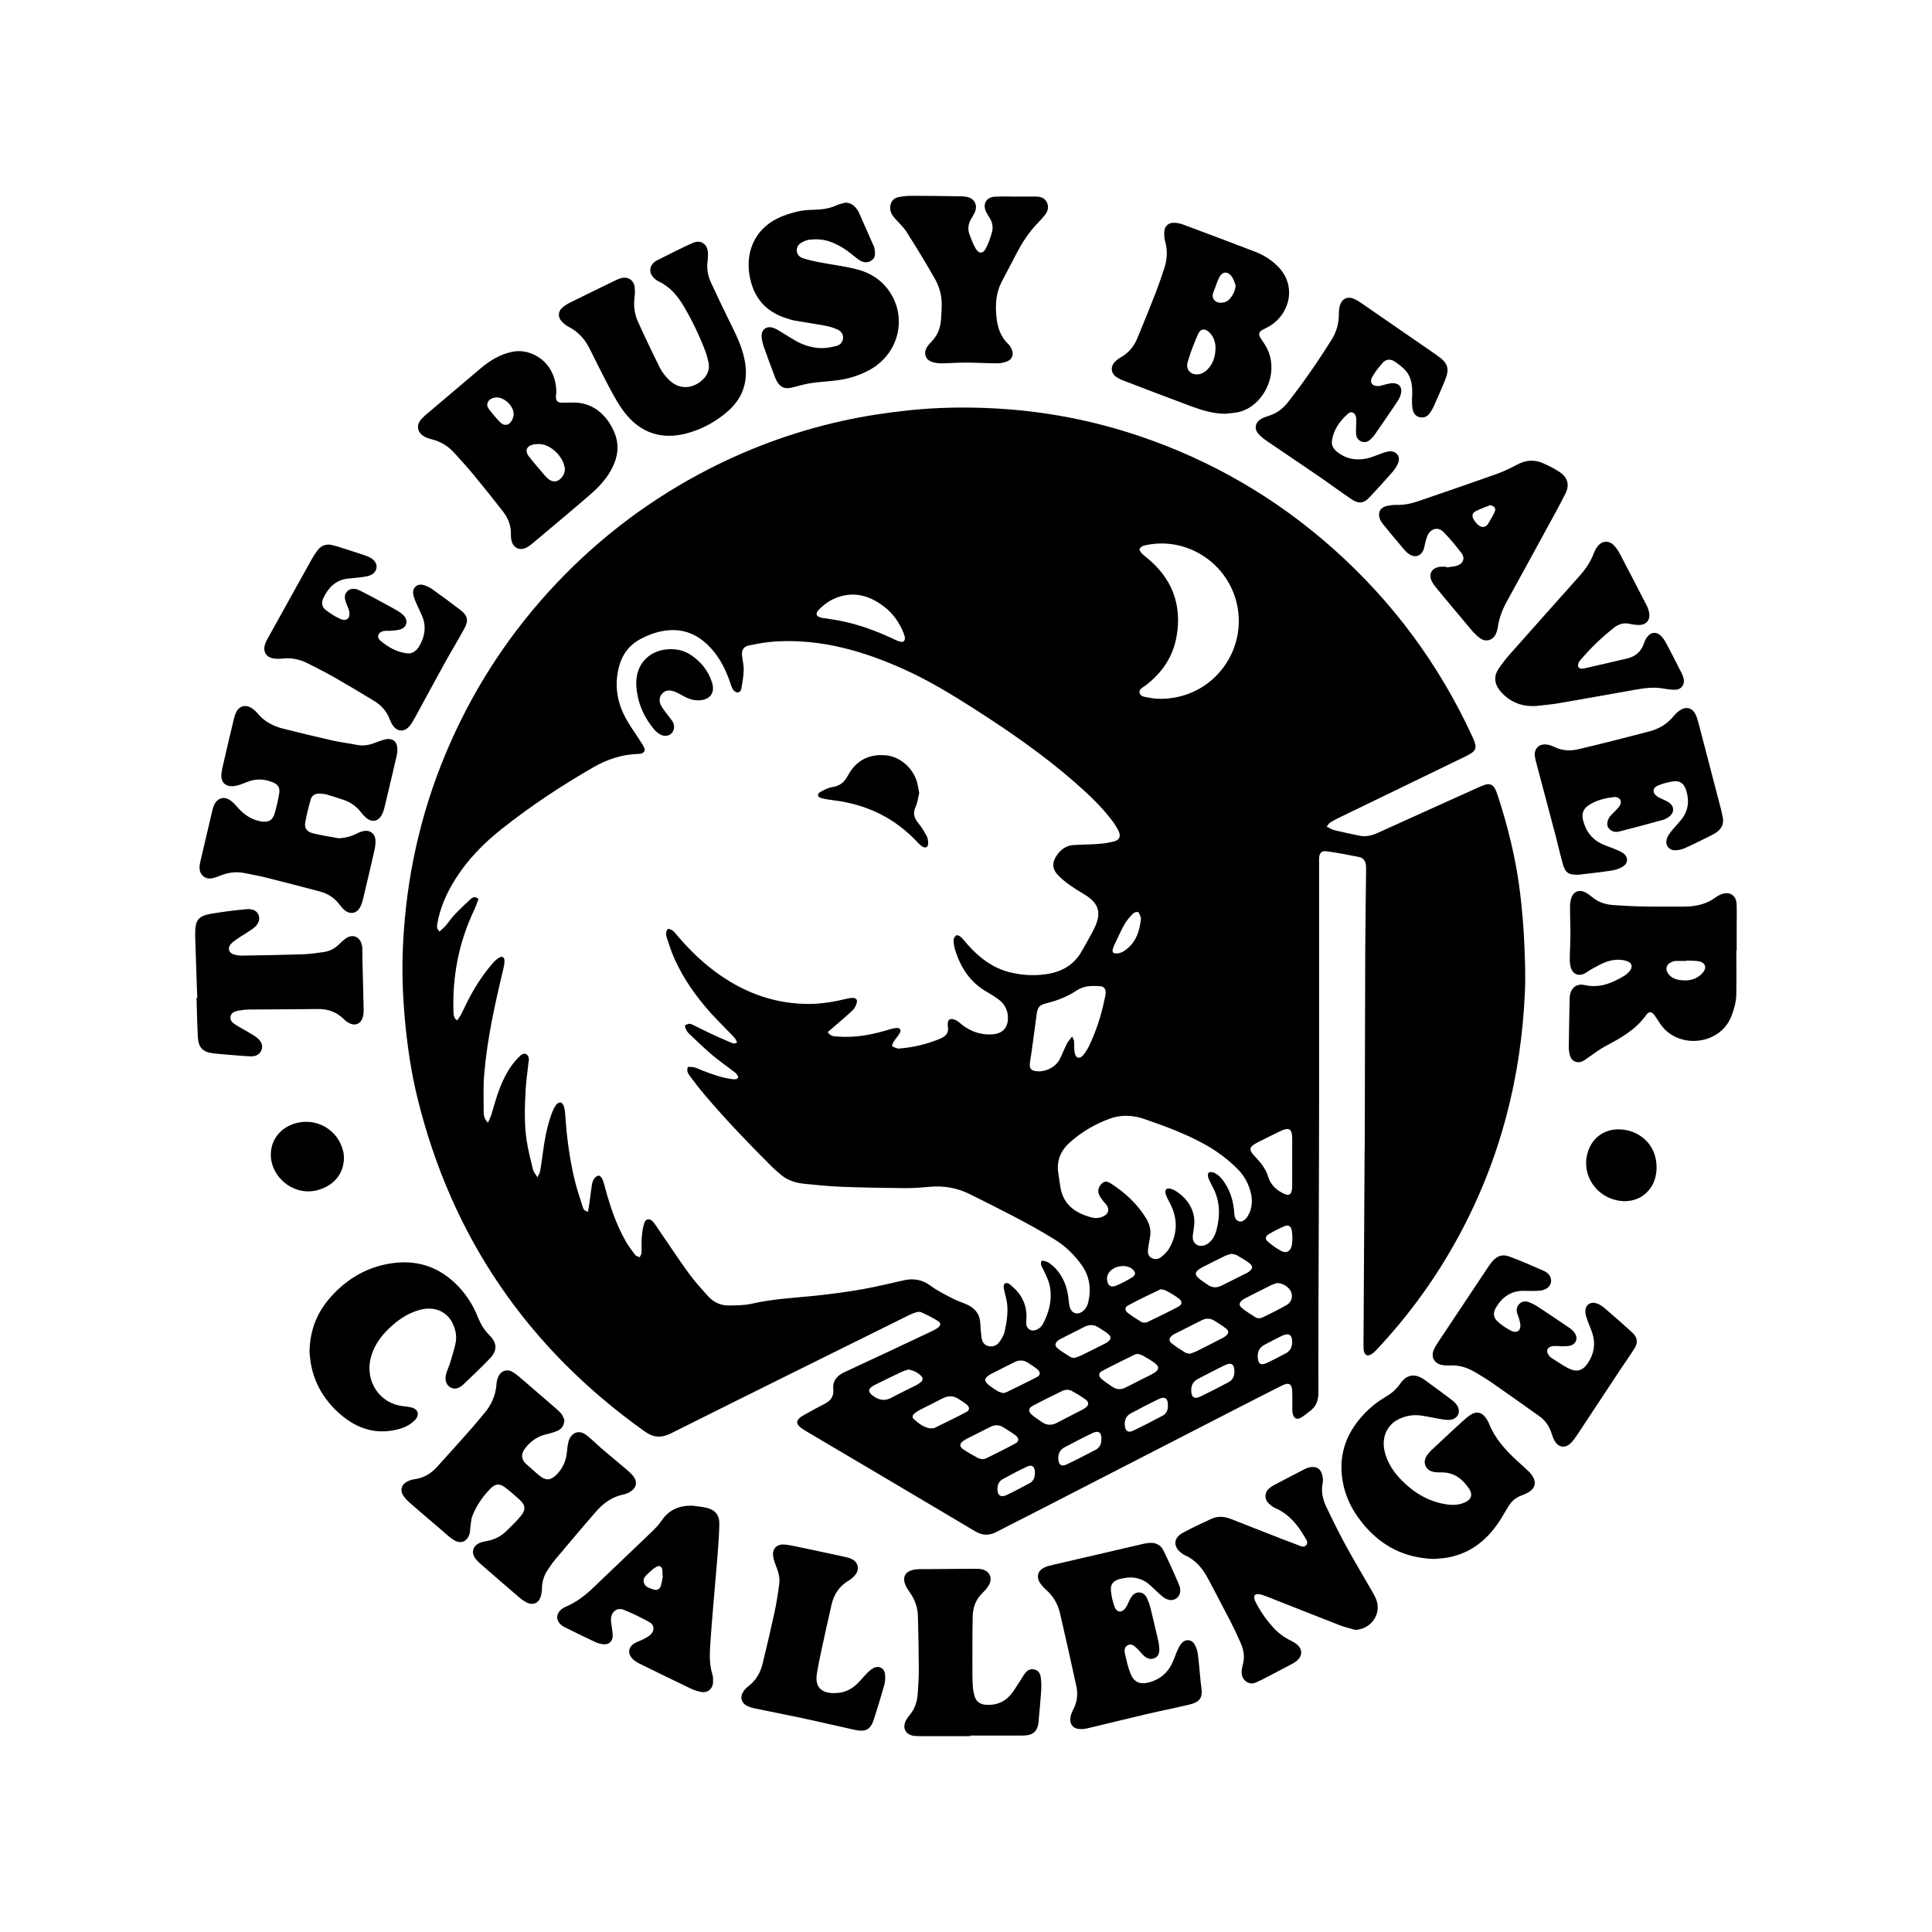 <?xml version="1.0" encoding="UTF-8"?>
<svg id="Calque_1" data-name="Calque 1" xmlns="http://www.w3.org/2000/svg" version="1.1" viewBox="0 0 566.93 566.93">
  <defs>
    <style>
      .cls-1 {
        fill: #000;
        stroke-width: 0px;
      }
    </style>
  </defs>
  <path class="cls-1" d="M389.29,242.57c.93.43,1.56.87,2.25,1.03,2.47.6,4.96,1.15,7.46,1.64,1.88.37,3.63-.08,5.36-.87,9.86-4.48,19.73-8.92,29.6-13.37.58-.26,1.17-.51,1.77-.71,1.31-.42,2.24-.1,2.91,1.06.35.6.59,1.27.81,1.93,3.11,9.46,5.46,19.09,6.64,28.98.53,4.48.94,8.99,1.15,13.49.24,5.03.45,10.08.24,15.1-1.06,25.39-7.27,49.41-19.4,71.83-6.62,12.23-14.72,23.4-24.25,33.52-.47.5-1.02.98-1.63,1.31-.88.48-1.66.13-1.92-.84-.15-.54-.17-1.14-.17-1.71.1-18.75.21-37.5.32-56.25,0-1.28.05-2.55.05-3.83.04-18.5.07-37,.14-55.49.03-7.91.16-15.82.25-23.72,0-.57.02-1.15-.03-1.72-.13-1.26-.76-2.22-2.03-2.47-3.12-.62-6.24-1.22-9.39-1.66-1.71-.24-2.27.43-2.34,2.2-.02.51,0,1.02,0,1.53,0,22.77,0,45.54,0,68.32,0,12.69-.06,25.39-.1,38.08-.05,16.26-.14,32.53-.11,48.79,0,2.33-.7,4.08-2.57,5.4-.83.59-1.57,1.31-2.45,1.81-1.33.76-2.16.35-2.52-1.15-.12-.49-.11-1.01-.11-1.52-.01-1.66.04-3.32-.02-4.97-.08-2.21-.95-2.75-2.95-1.76-4.22,2.1-8.41,4.26-12.61,6.41-20.17,10.36-40.34,20.74-60.52,31.1-3.57,1.83-7.17,3.61-10.72,5.48-2.17,1.14-4.12,1.07-6.29-.22-16.48-9.82-33-19.55-49.51-29.32-.71-.42-1.42-.87-2.02-1.43-.89-.83-.86-1.64.03-2.45.41-.38.92-.69,1.42-.96,2.01-1.11,4.01-2.22,6.05-3.27,1.71-.88,2.62-2.18,2.44-4.14-.23-2.61,1.08-4.09,3.37-5.14,8.5-3.92,16.96-7.93,25.43-11.92.69-.32,1.38-.68,1.98-1.14.78-.6.84-1.37,0-1.88-1.62-.99-3.32-1.86-5.06-2.63-.5-.22-1.26,0-1.84.19-.9.3-1.76.74-2.61,1.16-22.94,11.37-45.91,22.71-68.8,34.17-2.93,1.47-5.16,1.37-7.87-.56-34.26-24.41-56.57-56.93-66.62-97.8-1.82-7.42-2.93-14.98-3.65-22.6-.71-7.57-.95-15.15-.57-22.72.96-19.24,5.01-37.81,12.45-55.62,7.32-17.52,17.33-33.33,30.06-47.39,12.78-14.11,27.56-25.71,44.34-34.73,13.38-7.19,27.47-12.43,42.3-15.69,6.34-1.4,12.75-2.35,19.21-3.04,8.45-.9,16.93-1.02,25.39-.56,14.42.78,28.53,3.46,42.24,8.09,21.23,7.16,40.21,18.19,56.95,33.08,17.48,15.55,31.1,33.97,40.88,55.24,1.5,3.27,1.23,4.1-2.01,5.68-12.55,6.09-25.11,12.16-37.66,18.25-.74.36-1.47.77-2.16,1.22-.29.19-.48.55-.98,1.16ZM242.83,302.82c.81,1.21,1.74,1.27,2.61,1.33,1.33.1,2.68.14,4.01.09,3.84-.14,7.56-.95,11.23-2.07.78-.24,1.6-.47,2.41-.52,1.03-.06,1.43.55.94,1.48-.44.83-1.13,1.53-1.64,2.33-.29.46-.75,1.26-.59,1.45.34.41,1.03.56,1.6.75.23.08.51,0,.76-.01,4.09-.33,8.02-1.3,11.81-2.9,1.6-.68,2.52-1.69,2.16-3.53-.02-.12-.03-.25-.03-.38-.01-.72.03-1.56.8-1.77.52-.14,1.23.1,1.75.38.66.36,1.2.93,1.82,1.39,2.65,1.99,5.62,2.95,8.94,2.66,2.84-.25,4.37-1.96,4.36-4.8,0-2.35-1.03-4.18-2.89-5.54-1.03-.75-2.12-1.42-3.22-2.05-4.95-2.81-7.81-7.18-9.42-12.49-.27-.9-.43-1.88-.42-2.81,0-.47.41-1.12.82-1.34.28-.15.98.18,1.32.49.7.64,1.27,1.42,1.91,2.14,3.44,3.91,7.45,6.99,12.59,8.24,3.23.79,6.5,1.01,9.85.62,4.8-.56,8.65-2.51,11.1-6.8,1.23-2.16,2.46-4.32,3.59-6.53,2.47-4.87,1.32-7.7-2.78-10.16-1.53-.92-3.05-1.86-4.5-2.89-1.13-.81-2.23-1.71-3.2-2.71-1.79-1.86-1.88-3.76-.42-5.88,1.18-1.72,2.77-2.86,4.87-3.01,2.41-.18,4.83-.14,7.24-.33,1.63-.13,3.3-.33,4.86-.79,1.45-.43,1.85-1.5,1.22-2.88-.53-1.14-1.23-2.23-2-3.24-3.18-4.18-6.98-7.77-10.93-11.21-9.15-7.98-19.09-14.87-29.3-21.41-6.71-4.3-13.51-8.44-20.8-11.72-11.92-5.37-24.25-8.93-37.5-8.18-2.65.15-5.3.63-7.91,1.16-1.67.34-2.27,1.37-2.11,2.92.15,1.45.53,2.91.49,4.35-.05,1.82-.37,3.64-.69,5.44-.11.6-.62,1.26-1.36,1.07-.47-.12-.98-.58-1.21-1.02-.45-.9-.72-1.9-1.07-2.85-1.45-3.94-3.46-7.52-6.59-10.39-3.06-2.82-6.66-4.23-10.8-3.98-3.02.18-5.85,1.17-8.53,2.58-3.29,1.74-5.35,4.45-6.31,8.01-1.39,5.16-.72,10.14,1.72,14.82,1.26,2.42,2.91,4.63,4.37,6.94.44.7.93,1.37,1.27,2.12.35.76.05,1.39-.7,1.67-.35.13-.75.16-1.13.17-4.69.17-9.01,1.56-13.04,3.89-9.39,5.42-18.44,11.38-26.94,18.13-5.27,4.18-9.96,8.94-13.57,14.67-2.54,4.02-4.47,8.29-5.3,13.01-.15.84-.27,1.61.64,2.41.62-.58,1.25-1.09,1.77-1.69.91-1.06,1.69-2.25,2.65-3.26,1.48-1.57,3.04-3.07,4.64-4.52.6-.55,1.37-.97,2.36-.05-.42,1.06-.79,2.2-1.3,3.27-4.45,9.39-6.38,19.29-6.05,29.66.03.92,0,1.9,1.06,2.69.4-.58.8-1.05,1.09-1.59.51-.95.96-1.94,1.43-2.91,2.15-4.43,4.73-8.6,7.97-12.32.54-.61,1.17-1.19,1.86-1.61.88-.52,1.53-.14,1.56.86.02.75-.11,1.52-.29,2.26-2.47,10.28-4.78,20.59-5.66,31.15-.31,3.74-.14,7.51-.15,11.27,0,.56.16,1.14.35,1.67.13.36.45.64.89,1.24.41-.92.73-1.52.95-2.16.34-1.03.6-2.08.91-3.12,1.13-3.8,2.45-7.53,4.64-10.85.87-1.31,1.92-2.56,3.08-3.61,1.18-1.06,2.36-.43,2.45,1.17.02.37-.11.75-.15,1.13-.28,2.66-.68,5.31-.82,7.97-.26,4.9-.43,9.82.31,14.69.44,2.88,1.18,5.72,1.87,8.56.16.67.71,1.24,1.29,2.23.39-.84.69-1.25.77-1.7.27-1.5.49-3.01.69-4.52.55-4.17,1.23-8.31,2.65-12.29.34-.95.78-1.89,1.34-2.73.27-.4.98-.81,1.38-.72.4.09.84.75.97,1.23.25.98.36,2.01.42,3.02.37,5.92,1.19,11.78,2.48,17.56.65,2.91,1.62,5.75,2.51,8.6.21.68.47,1.47,1.63,1.63.15-.91.31-1.76.43-2.62.25-1.76.44-3.53.72-5.29.1-.62.31-1.26.66-1.77.29-.42.82-.85,1.29-.9.33-.03.86.5,1.05.9.36.73.57,1.55.78,2.34,1.49,5.55,3.27,10.99,6.14,16.01.82,1.43,1.81,2.77,2.82,4.08.26.34.86.42,1.3.62.18-.44.5-.86.52-1.31.07-1.46-.07-2.94.05-4.4.12-1.44.3-2.92.75-4.29.43-1.33,1.56-1.48,2.52-.46.56.6.99,1.32,1.46,2,2.99,4.36,5.9,8.78,9,13.07,1.71,2.37,3.71,4.54,5.65,6.73,1.64,1.86,3.76,2.87,6.25,2.82,2.22-.05,4.5-.01,6.64-.51,6.55-1.52,13.23-1.74,19.86-2.48,4.29-.48,8.58-1.05,12.84-1.81,4.07-.72,8.08-1.75,12.12-2.62,2.82-.6,5.33-.13,7.74,1.67,1.97,1.47,4.24,2.57,6.44,3.72,1.35.7,2.83,1.15,4.22,1.78,2.4,1.1,3.79,2.9,3.88,5.64.04,1.33.18,2.66.35,3.98.15,1.22.7,2.22,1.98,2.54,1.3.33,2.48-.13,3.23-1.16.7-.96,1.36-2.07,1.6-3.21.62-2.92,1.11-5.89.57-8.89-.21-1.19-.6-2.34-.82-3.53-.09-.46-.13-1.13.13-1.4.51-.53,1.23-.25,1.73.17.77.65,1.53,1.35,2.18,2.12,2.08,2.47,2.84,5.35,2.52,8.56-.1,1.05.09,2.07,1.18,2.61.87.43,2.18.03,3.1-.92.22-.23.43-.48.58-.76,1.76-3.34,2.74-6.82,2.15-10.65-.31-2-1.22-3.74-2.07-5.52-.34-.71-.95-1.39-.4-2.53.63.17,1.34.22,1.88.55.8.49,1.56,1.12,2.2,1.81,1.9,2.07,3.03,4.55,3.55,7.29.23,1.19.29,2.4.5,3.59.4,2.25,2.34,3.03,4.07,1.54.67-.58,1.23-1.52,1.43-2.39.94-3.95.49-7.72-1.95-11.1-2.11-2.93-4.63-5.43-7.7-7.34-8.08-5.01-16.61-9.18-25.1-13.42-3.71-1.85-7.7-2.55-11.88-2.14-2.47.24-4.95.4-7.43.38-6.18-.06-12.36-.16-18.53-.4-3.56-.14-7.1-.52-10.65-.87-2.71-.27-5.23-1.08-7.3-2.97-.8-.73-1.65-1.41-2.41-2.18-6.72-6.71-13.3-13.56-19.46-20.8-1.53-1.8-2.97-3.66-4.37-5.55-.54-.73-1.17-1.55-.67-2.82.65.05,1.34.02,1.97.18.73.19,1.42.57,2.13.84,2.85,1.11,5.71,2.16,8.77,2.57.72.09,1.37.21,1.92-.49-.21-.97-.99-1.45-1.68-1.98-2.02-1.56-4.13-3.01-6.06-4.66-2.32-1.98-4.52-4.1-6.73-6.21-.68-.65-1.15-1.48-1.18-2.46,1.28-.53,1.3-.58,2.37-.08,1.79.84,3.53,1.77,5.32,2.6,1.9.89,3.84,1.71,5.76,2.55.57.25,1.16.47,1.81-.01-.29-1.11-1.08-1.77-1.77-2.49-1.98-2.07-4.05-4.07-5.96-6.2-4.28-4.77-7.95-9.97-10.59-15.83-.89-1.97-1.57-4.03-2.23-6.09-.28-.87-.51-1.86.28-2.73,1.42.08,2.07,1.19,2.83,2.07,3.71,4.32,7.77,8.25,12.47,11.51,7.91,5.49,16.62,8.52,26.3,8.45,3.63-.03,7.22-.64,10.75-1.5.61-.15,1.25-.27,1.88-.26,1,.01,1.45.52,1.17,1.48-.22.77-.62,1.59-1.18,2.13-1.7,1.62-3.52,3.12-5.29,4.67-.65.57-1.31,1.13-2.01,1.73ZM310.41,343.16c.25,1.76.47,3.53.77,5.28.89,5.18,4.49,7.59,9.18,8.81,1.19.31,2.41.22,3.53-.39,1.38-.75,1.7-1.86.87-3.18-.33-.53-.85-.95-1.21-1.47-.43-.62-.95-1.24-1.15-1.94-.35-1.19.13-2.25,1.03-3.07.89-.81,1.81-.4,2.63.13,4.11,2.67,7.65,5.93,10.24,10.14,1.07,1.74,1.54,3.61,1.15,5.66-.21,1.12-.41,2.25-.56,3.39-.13.98-.03,1.97.9,2.55,1.04.64,2.16.46,3.04-.26.87-.72,1.73-1.55,2.28-2.52,2.41-4.23,2.54-8.57.34-12.95-.49-.97-1.06-1.91-1.38-2.93-.42-1.34.29-1.95,1.63-1.53.24.08.49.16.71.28,2.95,1.55,6.4,5.14,6.04,10.07-.07,1.01-.26,2.02-.4,3.03-.18,1.23.05,2.31,1.16,3.02.93.6,2.48.31,3.54-.58,1.17-.99,1.83-2.29,2.21-3.72,1.13-4.26,1.08-8.44-.99-12.45-.5-.96-1.03-1.92-1.4-2.93-.17-.46-.16-1.27.12-1.51.29-.25,1.08-.17,1.53.03,1.52.65,2.5,1.93,3.36,3.29,1.68,2.65,2.42,5.59,2.62,8.68.07,1.01.28,1.92,1.36,2.3.77.27,1.79-.28,2.49-1.38.34-.53.62-1.12.83-1.71.54-1.6.6-3.25.24-4.91-.6-2.74-1.82-5.15-3.79-7.17-2.96-3.04-6.34-5.53-10.05-7.56-5.55-3.04-11.47-5.22-17.43-7.28-3.32-1.15-6.75-1.36-10.13-.14-4.42,1.6-8.4,3.96-11.9,7.1-2.32,2.08-3.53,4.64-3.41,7.83ZM334.33,161.2c.56,1.18.59,1.15,2.25,2.51,7.28,5.94,10.27,13.61,8.71,22.86-1.03,6.1-4.3,10.94-9.25,14.66-.72.54-1.93,1-1.63,2.12.3,1.13,1.59,1.14,2.56,1.34,2.65.56,5.31.45,7.96-.04,13.11-2.44,21.34-15.7,17.74-28.56-3.14-11.22-14.46-18.35-25.78-16.24-.99.18-2.03.31-2.57,1.35ZM314.61,304.15c.35.81.55,1.08.57,1.37.06,1.02-.02,2.04.11,3.05.07.58.29,1.32.71,1.62.66.47,1.4-.04,1.84-.56.64-.77,1.22-1.63,1.66-2.53,2.11-4.37,3.59-8.96,4.59-13.7.14-.68.32-1.37.35-2.06.05-1.16-.49-1.87-1.64-1.95-2.35-.15-4.68-.19-6.8,1.22-2.67,1.77-5.6,2.97-8.72,3.73-2.4.59-2.83,1.21-3.14,3.66-.48,3.78-1.01,7.55-1.53,11.32-.14,1.01-.37,2.01-.43,3.02-.06,1.05.41,1.65,1.26,1.87,2.8.71,6.28-.86,7.57-3.47.74-1.48,1.33-3.03,2.07-4.5.31-.63.83-1.15,1.52-2.07ZM265.52,186.94c-.09-.28-.21-.78-.4-1.25-1.22-3.01-3.03-5.63-5.6-7.61-3.56-2.75-7.52-4.31-12.11-3.28-2.74.61-5.08,2.03-7.04,4.02-1.24,1.26-.94,2.09.79,2.48.31.07.63.08.95.13,1.19.19,2.39.35,3.58.57,5.8,1.05,11.3,3.03,16.61,5.56.63.3,1.28.6,1.95.74.94.19,1.33-.22,1.28-1.35ZM379.19,341.04c0-2.29.02-4.58,0-6.87-.03-2.94-.85-3.49-3.44-2.26-2.29,1.09-4.57,2.22-6.83,3.38-2.47,1.27-2.58,2.1-.62,4.13,1.65,1.71,3.13,3.57,3.82,5.85.64,2.1,1.95,3.49,3.77,4.56,2.35,1.39,3.25.95,3.29-1.74.04-2.35,0-4.71,0-7.06ZM313.23,407.8c-.48.09-.96.08-1.34.27-2.97,1.46-5.95,2.9-8.87,4.47-1.28.69-1.33,1.66-.24,2.61.86.75,1.86,1.35,2.78,2.03,1.48,1.1,3,1.18,4.63.32,2.08-1.11,4.19-2.16,6.28-3.25.68-.35,1.39-.67,2-1.12,1.11-.82,1.17-1.65.07-2.47-1.28-.94-2.67-1.72-4.05-2.52-.37-.21-.84-.24-1.25-.35ZM333.86,397.28c-.35.09-.68.11-.96.25-3.18,1.58-6.39,3.11-9.52,4.79-1.08.58-1.08,1.5-.11,2.34.95.83,2.04,1.51,3.08,2.24,1.26.9,2.59.95,3.96.26,1.7-.86,3.4-1.72,5.1-2.59,1.08-.55,2.18-1.05,3.21-1.67,1.55-.93,1.64-1.89.22-2.94-1.07-.79-2.23-1.46-3.39-2.12-.49-.28-1.07-.38-1.58-.56ZM349.12,397.26c.63-.23,1.31-.41,1.93-.72,2.51-1.24,5-2.52,7.49-3.8.39-.2.79-.42,1.13-.7.95-.79,1.03-1.42.09-2.19-1.03-.84-2.19-1.52-3.31-2.25-1.22-.79-2.49-.85-3.8-.19-2.67,1.35-5.34,2.69-8.01,4.04-.23.11-.45.25-.64.41-1,.79-1.13,1.57-.15,2.36,1.23.99,2.6,1.82,3.94,2.67.36.22.84.24,1.34.37ZM288.3,428.22c.4-.09.74-.11,1.01-.25,2.9-1.45,5.82-2.85,8.65-4.41,1.11-.61,1.12-1.52.11-2.31-1.15-.89-2.42-1.64-3.66-2.42-1.24-.78-2.51-.78-3.81-.11-1.87.96-3.75,1.88-5.62,2.83-.79.4-1.62.77-2.33,1.29-1.12.81-1.14,1.65,0,2.44,1.35.94,2.81,1.73,4.26,2.53.43.24.96.28,1.39.39ZM361.31,367.91c-.63.22-1.37.39-2.04.72-2.11,1.02-4.2,2.1-6.3,3.16-.23.11-.45.24-.67.37-1.81,1.1-1.85,1.97-.14,3.29.7.54,1.47,1,2.19,1.52,1.32.96,2.69,1,4.12.28,2.5-1.25,5-2.5,7.49-3.75.17-.08.33-.19.48-.3,1.21-.86,1.32-1.68.15-2.56-1.16-.87-2.43-1.61-3.7-2.33-.42-.24-.97-.25-1.61-.39ZM374.72,376.5c-.43.16-1.17.36-1.85.69-2.51,1.24-5,2.52-7.49,3.79-.28.14-.57.3-.81.5-1,.81-1.12,1.57-.14,2.36,1.23,1,2.6,1.81,3.93,2.68.78.51,1.64.32,2.38-.05,2.28-1.12,4.57-2.24,6.78-3.5,1.45-.82,1.89-2.31,1.37-3.78-.48-1.38-2.4-2.72-4.17-2.69ZM335.84,388.12c.29-.05.57-.03.79-.14,3.07-1.5,6.18-2.95,9.19-4.57,1.18-.64,1.16-1.59.03-2.42-1.17-.86-2.43-1.61-3.73-2.28-.52-.27-1.34-.47-1.82-.25-3.15,1.47-6.28,3-9.35,4.65-.89.48-.91,1.41-.09,2.07,1.28,1.02,2.7,1.87,4.08,2.75.25.16.61.14.89.19ZM315.23,398.49c.59-.21,1.33-.4,2.01-.73,2.29-1.11,4.56-2.26,6.83-3.4.34-.17.68-.35.98-.58,1.03-.8,1.12-1.52.13-2.34-.87-.73-1.88-1.29-2.84-1.92-1.35-.88-2.73-.89-4.16-.15-2.26,1.17-4.54,2.3-6.81,3.45-.28.14-.56.3-.82.49-.99.75-1.14,1.59-.19,2.36,1.17.96,2.5,1.73,3.78,2.55.25.16.61.16,1.08.27ZM273.09,419.15c.56-.05.85,0,1.06-.1,3.18-1.56,6.39-3.09,9.51-4.76.91-.48.88-1.38.09-2.07-.71-.62-1.56-1.09-2.34-1.63-1.57-1.09-3.17-1.1-4.84-.23-2.25,1.17-4.53,2.28-6.79,3.45-.56.29-1.09.66-1.56,1.07-.49.43-.6,1.05-.11,1.51,1.5,1.39,3.13,2.56,4.97,2.76ZM294.23,408.78c.41-.07.69-.05.91-.16,3.08-1.51,6.18-2.97,9.21-4.58,1.01-.54,1-1.4.1-2.19-.86-.74-1.85-1.33-2.81-1.96-1.28-.84-2.6-.87-3.97-.17-2.26,1.16-4.54,2.29-6.81,3.43-.11.06-.23.11-.34.18-1.76,1.09-1.85,1.92-.27,3.19.79.63,1.65,1.19,2.53,1.7.48.28,1.05.41,1.46.56ZM266.57,401.88c-.6.21-1.35.38-2.03.71-2.59,1.22-5.16,2.49-7.73,3.75-.29.14-.57.29-.83.47-1.22.85-1.25,1.62-.07,2.57,1.71,1.38,3.52,1.92,5.63.79,2.41-1.29,4.89-2.46,7.33-3.7.5-.26.98-.59,1.41-.96.58-.5.6-1.14.09-1.68-.99-1.04-2.23-1.67-3.79-1.95ZM362.23,402.44c0-2.09-.88-2.75-2.73-1.87-2.69,1.29-5.32,2.69-7.97,4.06-1.54.8-2.1,2.11-1.96,3.79.14,1.6.95,2.19,2.44,1.48,2.87-1.35,5.69-2.81,8.49-4.3,1.21-.64,1.78-1.77,1.72-3.17ZM342.72,412.46c.03-2.11-.86-2.8-2.69-1.92-2.75,1.32-5.45,2.74-8.15,4.17-1.46.77-1.97,2.08-1.81,3.69.15,1.49.96,2.11,2.33,1.47,2.99-1.41,5.92-2.94,8.83-4.49,1.09-.59,1.51-1.67,1.48-2.91ZM323.21,422.18c.02-1.86-.86-2.52-2.72-1.62-2.7,1.3-5.34,2.71-8,4.08-1.39.72-2.02,1.87-1.95,3.43.09,1.75.9,2.4,2.46,1.66,2.88-1.36,5.7-2.84,8.52-4.31,1.19-.62,1.69-1.68,1.68-3.24ZM303.69,432.12c.02-1.63-.8-2.45-2.22-1.79-2.47,1.14-4.88,2.42-7.26,3.74-1.07.59-1.52,1.67-1.52,2.9,0,1.79.95,2.53,2.56,1.79,2.36-1.09,4.64-2.33,6.93-3.56,1.11-.6,1.52-1.65,1.51-3.08ZM334.78,269.81c0-.19.06-.4-.01-.56-.23-.56-.37-1.29-.8-1.58-.29-.2-1.17.08-1.5.42-.91.95-1.82,1.96-2.46,3.09-1.07,1.87-1.93,3.86-2.87,5.81-.22.46-.43.92-.57,1.41-.28,1.03.04,1.42,1.13,1.38,1.28-.05,2.29-.72,3.21-1.51,2.59-2.22,3.5-5.21,3.86-8.46ZM379.17,393.78c0-2.1-.97-2.74-2.92-1.82-1.72.8-3.38,1.73-5.08,2.59-1.62.81-2.24,2.12-2.09,3.9.15,1.74.9,2.29,2.51,1.56,1.96-.89,3.86-1.91,5.76-2.91,1.32-.69,1.81-1.88,1.82-3.31ZM379.25,363.32c-.07-.79-.05-1.63-.23-2.43-.25-1.09-.98-1.55-2-1.11-1.64.69-3.24,1.49-4.76,2.41-1,.6-1.07,1.45-.18,2.2,1.21,1.02,2.52,1.96,3.9,2.71,1.41.77,2.66.11,3.04-1.46.18-.73.16-1.51.23-2.32ZM324.83,374.99c.03,2.22,1.09,3,2.83,2.22,1.56-.69,3.09-1.46,4.54-2.36,1.16-.71,1.11-1.56.08-2.44-1.95-1.68-5.96-.89-7.1,1.42-.22.44-.29.96-.34,1.15Z"/>
  <path class="cls-1" d="M165.62,416.65c-.12,1.73-.84,2.69-2.02,3.2-1.04.45-2.15.77-3.26,1.02-2.55.57-4.53,1.98-6.13,3.97-1.24,1.54-1.53,3.28.32,4.87,1.3,1.12,2.54,2.32,3.89,3.39,1.77,1.42,3.12,1.32,4.74-.24,1.92-1.84,2.95-4.11,3.2-6.75.1-1.07.21-2.16.5-3.19.54-1.97,2.59-3.78,5.21-1.8,1.57,1.19,2.94,2.63,4.44,3.91,2.47,2.11,4.98,4.17,7.45,6.28.72.62,1.45,1.27,2,2.03,1.08,1.5.82,3.09-.68,4.17-.65.47-1.45.85-2.23,1.01-3.35.67-5.97,2.54-8.14,5.03-4.06,4.66-8.03,9.39-12.01,14.11-.82.97-1.53,2.04-2.23,3.1-1.07,1.63-1.61,3.43-1.65,5.41-.01.87-.15,1.79-.45,2.61-.57,1.6-2.16,2.3-3.72,1.6-.91-.41-1.76-1.02-2.53-1.67-3.68-3.14-7.33-6.32-10.98-9.5-.67-.58-1.34-1.2-1.86-1.91-1.28-1.76-.72-3.68,1.27-4.54.64-.27,1.33-.43,2.02-.54,2.27-.38,4.23-1.39,5.87-2.98,1.46-1.42,2.92-2.86,4.22-4.42,1.47-1.78,1.33-3.16-.32-4.68-1.36-1.25-2.76-2.46-4.22-3.59-1.68-1.3-2.91-1.25-4.39.26-2.25,2.29-4.08,4.91-5.27,7.9-.44,1.09-.46,2.36-.65,3.55-.09.56-.04,1.15-.19,1.7-.62,2.39-2.6,3.26-4.7,1.92-1.38-.88-2.58-2.06-3.84-3.14-2.96-2.52-5.92-5.03-8.84-7.59-.8-.71-1.6-1.49-2.16-2.39-.97-1.55-.44-3.18,1.2-4,.67-.34,1.42-.61,2.17-.7,2.67-.34,4.81-1.65,6.57-3.58,3.52-3.86,6.99-7.76,10.45-11.67,1.14-1.29,2.2-2.65,3.32-3.95,2.19-2.54,3.5-5.43,3.71-8.81.05-.74.25-1.53.58-2.19.86-1.7,2.55-2.23,4.19-1.24,1.18.72,2.23,1.68,3.29,2.59,3.1,2.65,6.18,5.32,9.25,7.99.62.54,1.27,1.09,1.76,1.74.44.59.66,1.33.84,1.7Z"/>
  <path class="cls-1" d="M99.27,245.99c1.95-.08,3.71-.52,5.4-1.38.56-.29,1.16-.54,1.78-.69,2.08-.53,3.71.69,3.74,2.85.01.94-.12,1.91-.33,2.83-1.06,4.65-2.15,9.3-3.26,13.93-.22.92-.48,1.87-.93,2.7-.98,1.83-2.9,2.18-4.51.88-.54-.43-1.02-.97-1.43-1.53-1.48-2.06-3.48-3.35-5.89-3.99-5.29-1.4-10.58-2.77-15.89-4.1-2.03-.51-4.1-.87-6.16-1.29-2.37-.48-4.68-.23-6.93.66-.83.33-1.66.66-2.53.85-2.03.44-3.71-.91-3.77-2.97-.02-.56.05-1.14.18-1.7,1.19-5.14,2.4-10.28,3.62-15.42.13-.55.31-1.11.57-1.62.89-1.74,2.67-2.35,4.34-1.35.85.51,1.59,1.27,2.24,2.03,1.83,2.14,3.97,3.75,6.8,4.3,2.5.48,3.75-.21,4.41-2.67.48-1.78.89-3.58,1.2-5.4.29-1.71-.26-2.68-1.83-3.33-2.38-.98-4.81-1.15-7.26-.23-.95.36-1.89.77-2.87,1.05-.72.2-1.5.35-2.25.3-1.65-.1-2.71-1.2-2.75-2.84-.02-.82.1-1.65.28-2.45,1.08-4.71,2.19-9.42,3.31-14.12.19-.8.42-1.61.78-2.35.84-1.69,2.52-2.25,4.17-1.34.76.42,1.49,1.02,2.04,1.69,1.99,2.43,4.61,3.8,7.57,4.54,4.87,1.23,9.76,2.41,14.66,3.51,2.29.52,4.64.75,6.94,1.24,2.18.46,4.14-.1,6.12-.89.93-.37,1.92-.74,2.9-.82,1.63-.13,2.67.8,2.84,2.43.08.81.02,1.67-.16,2.46-1.18,5.14-2.41,10.28-3.65,15.41-.18.73-.44,1.48-.82,2.12-1.01,1.73-2.79,2.06-4.36.81-.64-.51-1.18-1.16-1.69-1.8-1.31-1.63-2.91-2.85-4.89-3.52-1.75-.59-3.5-1.16-5.27-1.67-.6-.17-1.26-.17-1.89-.22-1.32-.11-2.31.5-2.66,1.72-.65,2.25-1.23,4.54-1.63,6.85-.27,1.53.53,2.63,2.25,3.06,2.45.61,4.97.97,7.46,1.44Z"/>
  <path class="cls-1" d="M509.52,278.85c0,4.33.06,8.67-.02,13-.04,2.17-.64,4.25-1.42,6.3-3.25,8.54-15.57,9.89-20.79,2.44-.59-.83-1.1-1.72-1.69-2.55-.89-1.24-1.71-1.38-2.57-.16-3.03,4.27-7.39,6.71-11.87,9.07-1.73.91-3.29,2.16-4.93,3.25-.63.42-1.22.94-1.91,1.24-1.57.69-3.16-.05-3.62-1.67-.22-.79-.36-1.63-.35-2.44.04-4.39.15-8.79.23-13.18.01-.64,0-1.28.08-1.91.33-2.36,2.01-3.72,4.31-3.19,4.41,1,8.14-.56,11.74-2.76.53-.33,1.02-.78,1.43-1.25,1.13-1.31.78-2.55-.87-3.06-2.02-.62-4.07-.38-6,.3-1.48.52-2.85,1.37-4.25,2.12-.78.42-1.47,1.03-2.28,1.38-1.62.69-3.09.08-3.7-1.58-.3-.81-.4-1.74-.4-2.61.02-2.48.18-4.97.19-7.45.01-2.68-.13-5.35-.12-8.03,0-.88.12-1.79.39-2.62.59-1.83,2.21-2.53,3.95-1.71.74.35,1.42.85,2.05,1.38,1.83,1.55,3.98,2.27,6.31,2.43,3.05.2,6.1.37,9.15.42,3.82.07,7.65,0,11.47.02,3.46.01,6.7-.64,9.53-2.78.5-.38,1.09-.67,1.68-.89,2.25-.84,4.19.35,4.34,2.74.12,1.91.03,3.82.04,5.74,0,2.68,0,5.35,0,8.03-.04,0-.08,0-.11,0ZM494.86,281.88v.11c-1.08,0-2.16-.01-3.24,0-.25,0-.5.09-.74.17-2.04.66-2.47,2.42-1.01,3.98.83.88,1.9,1.28,3.04,1.44,2.59.38,4.98-.09,6.76-2.16,1.3-1.5.74-3-1.2-3.34-1.18-.21-2.4-.15-3.61-.21Z"/>
  <path class="cls-1" d="M359.49,121.42c-3.52-.03-6.81-1.03-10.03-2.23-6.62-2.46-13.22-4.99-19.81-7.52-.77-.29-1.54-.65-2.19-1.13-1.5-1.11-1.64-2.95-.34-4.32.48-.5,1.04-.96,1.64-1.29,2.34-1.28,3.96-3.19,4.96-5.62,1.8-4.35,3.57-8.71,5.29-13.1.95-2.43,1.78-4.91,2.61-7.38.89-2.66,1.04-5.34.27-8.08-.25-.9-.31-1.89-.24-2.83.11-1.55,1.23-2.58,2.78-2.55.87.01,1.79.16,2.6.47,7.09,2.64,14.18,5.31,21.25,8.02,2.46.94,4.66,2.31,6.56,4.18,6,5.87,3.51,14.41-2.58,17.82-.67.37-1.38.67-2.02,1.07-.76.48-.96,1.18-.49,1.98.42.71.89,1.4,1.34,2.09,5.17,8.01-.45,18.6-7.99,19.99-1.18.22-2.39.29-3.59.43ZM356.68,102.42c.06-1.87-.45-3.54-1.8-4.87-1.24-1.23-2.59-1.16-3.26.37-1.2,2.73-2.32,5.52-3.12,8.38-.67,2.4,1.26,4.08,3.7,3.43.7-.19,1.41-.62,1.94-1.13,1.75-1.67,2.45-3.81,2.54-6.18ZM362.59,83.71c-.36-.85-.58-1.81-1.12-2.53-1.3-1.75-2.88-1.55-3.81.44-.62,1.32-1,2.75-1.59,4.09-.73,1.68.39,3.32,2.51,3.11,1.02-.1,1.84-.53,2.45-1.31.85-1.07,1.44-2.26,1.56-3.79Z"/>
  <path class="cls-1" d="M163.24,115.28c-.04.28-.1.6-.11.91-.04,1.47.42,1.97,1.89,1.99,1.33.01,2.66-.1,3.99-.04,6.76.29,10.66,6.11,11.82,10.38.79,2.92.27,5.67-.97,8.34-1.62,3.5-4.26,6.19-7.11,8.65-5.35,4.62-10.78,9.14-16.19,13.69-.58.49-1.18.99-1.84,1.36-2.2,1.25-4.26.25-4.69-2.25-.09-.5-.12-1.02-.11-1.52.06-2.54-.81-4.77-2.34-6.72-2.82-3.62-5.68-7.2-8.6-10.73-1.82-2.21-3.75-4.33-5.68-6.45-1.84-2.03-4.1-3.39-6.79-4.03-.79-.19-1.6-.49-2.28-.93-1.85-1.19-2.08-3.26-.61-4.91.51-.57,1.08-1.09,1.66-1.58,5.24-4.45,10.49-8.89,15.74-13.33,2.75-2.33,5.73-4.15,9.36-4.89,4.5-.91,9.05,1.67,11.07,5.11,1.26,2.15,1.82,4.46,1.79,6.97ZM165.77,137.53c-.16-.61-.24-1.25-.49-1.82-.91-2.03-2.34-3.6-4.32-4.67-1.35-.73-2.78-.87-4.25-.64-2.14.34-2.82,1.82-1.52,3.52,1.5,1.97,3.16,3.81,4.77,5.7.29.34.61.65.95.93,1.27,1.03,2.61.95,3.73-.23.73-.77,1.11-1.69,1.14-2.79ZM145.6,116.61c-.87.1-1.86.33-2.41,1.34-.51.94-.04,1.73.53,2.43,1,1.22,1.98,2.48,3.1,3.58,1.11,1.08,2.41.92,3.23-.33.36-.56.64-1.27.67-1.93.13-2.42-2.56-5.12-5.12-5.09Z"/>
  <path class="cls-1" d="M397.62,478.26c-1.45-.43-2.95-.76-4.36-1.3-6.82-2.65-13.62-5.36-20.44-8.04-1.01-.4-2.01-.82-3.06-1.08-.49-.12-1.29-.08-1.55.23-.26.31-.18,1.11.03,1.57,1.35,2.91,3.21,5.49,5.33,7.88,1.46,1.64,3.19,2.91,5.16,3.88.68.33,1.37.72,1.93,1.22,1.56,1.37,1.55,3.26,0,4.63-.57.5-1.25.88-1.92,1.23-2.76,1.46-5.52,2.9-8.29,4.34-.62.32-1.28.57-1.9.88-2.03,1-4.49-.72-4.18-3.49.06-.57.15-1.14.31-1.69.66-2.2.28-4.31-.59-6.34-.96-2.22-2-4.41-3.11-6.56-2.15-4.19-4.36-8.35-6.57-12.52-1.56-2.94-3.65-5.37-6.76-6.76-.29-.13-.55-.31-.81-.5-2.65-1.87-2.59-4.52.25-6.06,2.74-1.48,5.58-2.8,8.41-4.11,1.9-.87,3.84-.67,5.75.08,3.55,1.41,7.11,2.8,10.66,4.18,2.97,1.16,5.92,2.33,8.91,3.43.78.29,1.76.91,2.48.04.71-.86-.05-1.7-.48-2.43-2.08-3.59-4.63-6.7-8.58-8.42-.79-.34-1.52-.94-2.12-1.58-1.13-1.2-1.02-2.95.18-4.1.41-.39.89-.73,1.39-.99,3.04-1.61,6.08-3.21,9.14-4.77.56-.28,1.18-.51,1.8-.59,1.73-.23,2.83.45,3.32,2.15.22.77.36,1.67.19,2.44-.54,2.51,0,4.85,1.05,7.05,1.8,3.8,3.66,7.57,5.67,11.26,2.31,4.25,4.81,8.4,7.22,12.6.6,1.05,1.24,2.09,1.7,3.2,1.79,4.29-1.46,8.96-6.18,9.06Z"/>
  <path class="cls-1" d="M420.93,457.46c-8.93-.23-15.83-3.93-21.2-10.59-3.43-4.26-5.61-9.07-6.03-14.59-.48-6.33,1.65-11.75,5.77-16.47,2.03-2.32,4.36-4.29,7.02-5.84,1.73-1.01,3.23-2.26,4.37-3.92,2.04-2.98,4.62-3,7.23-1.11,2.68,1.94,5.34,3.91,7.99,5.91.55.42,1.07.93,1.45,1.5,1.26,1.86.32,3.98-1.91,4.27-.8.1-1.65,0-2.46-.13-2.07-.34-4.12-.81-6.19-1.11-2.46-.35-4.83.12-7,1.32-2.87,1.58-4.78,5.11-3.56,9.6.84,3.1,2.55,5.68,4.76,7.95,3.75,3.84,8.15,6.48,13.55,7.23,1.8.25,3.57.11,5.23-.65,1.79-.82,2.27-2.28,1.18-3.92-1.93-2.88-4.44-4.9-8.15-4.84-.76.01-1.54-.01-2.29-.15-2.31-.43-3.31-2.65-2.09-4.65.43-.69,1-1.32,1.6-1.88,2.92-2.75,5.86-5.47,8.82-8.19.8-.73,1.62-1.45,2.52-2.04,1.68-1.1,3.13-.82,4.35.77.42.55.8,1.17,1.05,1.81,1.74,4.39,4.81,7.76,8.21,10.89,1.12,1.04,2.28,2.03,3.38,3.1.5.48.95,1.04,1.3,1.64.94,1.58.65,3.14-.84,4.21-.76.55-1.66.94-2.55,1.27-1.63.6-2.86,1.65-3.76,3.09-.94,1.51-1.79,3.09-2.77,4.57-3.63,5.48-8.46,9.3-15.05,10.53-1.37.25-2.78.3-3.9.41Z"/>
  <path class="cls-1" d="M248.03,59.46c1.37.03,2.38.61,3.18,1.61.28.35.56.71.74,1.11,1.53,3.43,3.04,6.87,4.56,10.31.05.12.08.24.1.37.19,1.34.45,2.76-.94,3.63-1.28.8-2.57.51-3.75-.33-.73-.52-1.41-1.1-2.1-1.66-1.9-1.53-3.96-2.75-6.27-3.59-1.97-.72-4-.79-6.03-.58-.73.08-1.47.42-2.14.76-.97.49-1.62,1.31-1.57,2.43.04,1.13.77,1.92,1.8,2.25,1.45.46,2.93.83,4.43,1.12,3.62.69,7.29,1.16,10.87,2,3.46.81,6.6,2.44,8.96,5.18,6.72,7.8,4.45,19.48-4.72,24.49-3,1.64-6.22,2.62-9.59,3.05-2.58.33-5.2.45-7.77.84-1.81.27-3.59.82-5.37,1.27-2.09.52-3.45-.02-4.48-1.89-.34-.61-.58-1.28-.82-1.93-.98-2.62-1.98-5.24-2.9-7.88-.37-1.07-.69-2.21-.73-3.33-.07-1.99,1.4-3.09,3.29-2.52.9.27,1.71.82,2.53,1.31,1.59.93,3.12,1.98,4.75,2.84,2.23,1.16,4.65,1.82,7.15,1.83,1.43,0,2.9-.29,4.3-.66,1.1-.3,1.85-1.18,1.88-2.4.03-1.14-.67-1.96-1.63-2.39-1.09-.48-2.26-.87-3.44-1.09-3-.56-6.02-.99-9.02-1.52-.93-.17-1.85-.47-2.75-.76-5.61-1.84-9.09-5.62-10.39-11.41-1.71-7.62,1.17-14.38,7.81-17.75,1.85-.94,3.9-1.57,5.92-2.07,1.59-.4,3.27-.5,4.92-.54,2.39-.05,4.68-.36,6.86-1.39.73-.34,1.57-.46,2.35-.69Z"/>
  <path class="cls-1" d="M207.62,76.8c-.28,2.01.1,4.13,1.02,6.13,1.66,3.58,3.34,7.15,5.09,10.69,1.94,3.94,4,7.83,4.81,12.22,1.07,5.77-.35,10.72-4.8,14.69-3.58,3.19-7.72,5.45-12.33,6.66-7.26,1.91-13.38-.12-18.03-6.02-1.68-2.13-3.02-4.56-4.31-6.96-2.11-3.93-4.06-7.94-6.06-11.92-1.38-2.76-3.32-4.94-6.1-6.36-.83-.42-1.6-1.06-2.21-1.77-1-1.15-.92-2.73.2-3.78.68-.64,1.52-1.16,2.36-1.58,4.27-2.13,8.57-4.21,12.86-6.29.74-.36,1.5-.73,2.3-.92,1.96-.45,3.6.69,3.82,2.7.12,1.07.07,2.17-.06,3.24-.3,2.41.06,4.73,1.04,6.9,2.05,4.52,4.18,9.01,6.4,13.45.64,1.29,1.58,2.49,2.61,3.51,3.74,3.73,8.05,2.12,10.32-.33,1.24-1.34,1.75-2.95,1.35-4.76-.25-1.11-.54-2.23-.94-3.3-1.73-4.53-3.82-8.89-6.28-13.07-1.81-3.07-4.02-5.73-7.33-7.31-.56-.27-1.09-.68-1.53-1.12-1.49-1.5-1.29-3.5.43-4.76.1-.08.2-.16.32-.22,3.54-1.75,7.03-3.6,10.63-5.2,2.56-1.14,4.54.36,4.56,3.2,0,.7-.07,1.4-.11,2.3Z"/>
  <path class="cls-1" d="M96.65,159.8c.68.15,1.38.25,2.04.46,2.79.88,5.58,1.77,8.35,2.7.72.24,1.44.55,2.06.97,2.02,1.37,1.84,3.86-.39,4.85-.85.38-1.83.48-2.77.61-1.32.18-2.66.24-3.98.41-3.53.45-5.65,2.7-7.09,5.73-.61,1.28-.42,2.6.71,3.46,1.36,1.03,2.82,2,4.37,2.66,1.79.76,2.88-.25,2.54-2.17-.14-.8-.55-1.55-.84-2.32-.47-1.23-.81-2.54.19-3.59,1.07-1.13,2.52-.89,3.74-.29,2.91,1.44,5.74,3.02,8.6,4.56.95.51,1.9,1.04,2.82,1.61.53.34,1.05.73,1.48,1.19,1.39,1.49.92,3.45-1.03,4.06-.89.28-1.87.3-2.82.39-.7.07-1.42-.05-2.1.09-1.58.32-2.12,1.79-.93,2.8,2.25,1.92,4.82,3.36,7.81,3.74,1.71.21,2.9-.84,3.7-2.25,1.47-2.6,2.02-5.37.93-8.25-.56-1.48-1.33-2.88-1.94-4.35-.36-.87-.78-1.78-.87-2.69-.18-1.84,1.31-3.03,3.08-2.5.9.27,1.8.68,2.56,1.23,2.8,2,5.57,4.04,8.3,6.14,2.05,1.58,2.38,3.04,1.12,5.34-1.89,3.47-3.95,6.84-5.86,10.3-2.93,5.29-5.78,10.63-8.69,15.94-.49.89-1.01,1.79-1.67,2.55-1.48,1.71-3.57,1.54-4.82-.34-.35-.53-.64-1.11-.86-1.7-.86-2.31-2.37-4.08-4.43-5.35-3.86-2.36-7.74-4.67-11.66-6.92-2.6-1.48-5.27-2.84-7.94-4.19-2.32-1.17-4.77-1.74-7.39-1.43-.82.1-1.66.09-2.48,0-2.3-.23-3.46-2.04-2.7-4.24.27-.78.68-1.51,1.08-2.23,4.2-7.58,8.4-15.15,12.62-22.72.53-.94,1.13-1.85,1.79-2.7.83-1.08,1.97-1.59,3.36-1.55Z"/>
  <path class="cls-1" d="M462.44,256.67c-2.09.02-3.1-.64-3.74-2.81-.77-2.62-1.35-5.3-2.04-7.95-1.88-7.14-3.78-14.27-5.67-21.4-.21-.8-.45-1.6-.58-2.41-.36-2.31,1.09-3.88,3.4-3.63.74.08,1.5.33,2.17.66,2.28,1.13,4.71,1.31,7.09.75,6.99-1.65,13.95-3.43,20.9-5.25,2.82-.74,5.28-2.16,7.15-4.51.58-.73,1.34-1.39,2.14-1.87,1.64-.97,3.33-.47,4.2,1.22.43.84.71,1.77.95,2.69,2.2,8.37,4.38,16.74,6.55,25.12.21.8.36,1.61.54,2.42.45,1.98-.27,3.52-1.9,4.6-1,.66-2.12,1.16-3.2,1.7-2,.99-3.99,2-6.03,2.89-.85.37-1.83.6-2.75.62-1.98.03-3.14-1.65-2.45-3.52.28-.76.78-1.46,1.29-2.1.91-1.14,1.95-2.19,2.87-3.33,2.09-2.59,2.46-5.5,1.47-8.63-.66-2.09-1.92-2.98-4.01-2.62-1.43.25-2.87.62-4.21,1.17-1.7.7-1.8,2.14-.3,3.22.56.4,1.25.63,1.87.95.62.32,1.29.59,1.83,1.01,1.29,1.02,1.33,2.72.06,3.79-.57.48-1.27.91-1.98,1.11-4.29,1.2-8.59,2.35-12.91,3.44-1.25.32-2.44-.01-3.22-1.14-.56-.81-.29-2.34.58-3.37.57-.68,1.25-1.27,1.85-1.93.38-.42.8-.85,1.04-1.35.55-1.12.06-2.03-1.14-2.3-.12-.03-.26-.06-.38-.04-2.87.32-5.67.93-8.04,2.68-1.37,1.01-1.72,2.48-1.31,4.11.77,3.06,2.43,5.47,5.3,6.88,1.31.64,2.72,1.06,4.07,1.63.87.37,1.8.71,2.54,1.28,1.34,1.04,1.35,2.79-.06,3.73-.97.65-2.18,1.08-3.34,1.26-3.26.51-6.55.85-9.84,1.24-.25.03-.51,0-.76,0Z"/>
  <path class="cls-1" d="M414.39,116.2c.09-2.72-.07-5.42-2.01-7.55-.93-1.02-2.08-1.87-3.24-2.63-1.13-.74-2.44-.62-3.33.37-1.18,1.31-2.31,2.73-3.16,4.27-.87,1.59.05,2.75,1.89,2.62.62-.05,1.23-.3,1.85-.43.74-.16,1.49-.39,2.24-.41,1.93-.03,2.96,1.27,2.45,3.13-.21.79-.58,1.57-1.03,2.25-2.2,3.28-4.44,6.53-6.69,9.78-.32.47-.75.87-1.15,1.28-.73.75-1.61,1.05-2.61.71-1.08-.37-1.62-1.24-1.68-2.33-.06-1.08.04-2.16.05-3.24,0-.57.05-1.16-.08-1.71-.27-1.21-1.39-1.76-2.3-.95-2.46,2.2-4.38,4.81-4.76,8.22-.14,1.28.61,2.3,1.62,3.09,2.65,2.06,5.65,2.56,8.85,1.81,1.35-.32,2.64-.92,3.96-1.37.78-.26,1.57-.59,2.37-.66,2.13-.19,3.42,1.47,2.63,3.44-.4.98-1.04,1.91-1.74,2.72-2.14,2.45-4.34,4.84-6.55,7.22-1.76,1.89-3.23,2.12-5.4.66-3.12-2.1-6.13-4.36-9.22-6.48-5.09-3.5-10.23-6.93-15.33-10.42-.94-.64-1.89-1.33-2.65-2.17-1.43-1.58-1.12-3.4.71-4.5.64-.39,1.39-.63,2.11-.86,2.27-.69,4.1-1.97,5.58-3.83,4.68-5.89,8.91-12.1,12.93-18.46,1.5-2.37,2.21-4.97,2.18-7.79,0-.93.11-1.93.46-2.78.7-1.69,2.24-2.25,3.93-1.53.75.32,1.47.76,2.15,1.23,7.4,5.09,14.79,10.19,22.17,15.31,3.43,2.38,3.89,3.96,2.28,7.77-.99,2.35-1.99,4.69-3.04,7.01-.36.81-.81,1.59-1.33,2.31-.69.96-1.67,1.35-2.85,1.13-1.22-.24-1.86-1.12-2.1-2.22-.21-.92-.18-1.89-.22-2.84-.02-.38.04-.76.07-1.14Z"/>
  <path class="cls-1" d="M457.94,395.01c-.83,0-1.67-.12-2.47.03-1.51.28-1.9,1.47-.96,2.72.15.2.32.42.53.55,1.83,1.15,3.59,2.45,5.53,3.36,2.31,1.08,3.99.42,5.4-1.72,1.75-2.64,2.28-5.5,1.34-8.55-.43-1.39-1.06-2.73-1.54-4.11-.25-.71-.52-1.46-.56-2.2-.14-2.08,1.36-3.26,3.33-2.61.77.25,1.52.7,2.14,1.23,2.8,2.4,5.59,4.83,8.31,7.33,1.51,1.39,1.72,2.88.64,4.63-1.41,2.27-2.99,4.44-4.46,6.67-4.04,6.11-8.06,12.24-12.11,18.35-.63.95-1.28,1.92-2.08,2.73-1.67,1.7-3.76,1.35-4.87-.76-.33-.61-.56-1.28-.78-1.95-.64-2-1.69-3.74-3.4-4.97-4.71-3.38-9.44-6.72-14.2-10.03-1.57-1.09-3.22-2.06-4.86-3.04-2.29-1.37-4.74-2.15-7.45-1.99-.76.04-1.54,0-2.28-.14-2.37-.48-3.35-2.43-2.34-4.62.4-.86.94-1.66,1.46-2.46,4.69-7.06,9.39-14.11,14.09-21.16.42-.64.85-1.27,1.32-1.87,1.45-1.84,3.08-2.51,5.22-1.72,3.4,1.27,6.73,2.71,10.05,4.18,1.33.59,2.36,1.61,2.2,3.25-.13,1.37-1.49,2.45-3.37,2.6-1.52.12-3.06.06-4.59.04-3.69-.05-6.29,1.75-8.13,4.8-1.05,1.74-.89,3.12.65,4.43,1.11.94,2.34,1.78,3.63,2.44,1.81.93,3.07,0,2.77-2.01-.15-1-.5-1.97-.84-2.93-.41-1.15-.19-2.16.67-2.97.9-.85,1.98-.76,3.04-.3.7.3,1.41.62,2.04,1.04,3.19,2.1,6.38,4.22,9.53,6.38.62.42,1.21.97,1.61,1.59,1,1.57.26,3.29-1.56,3.66-.86.18-1.76.11-2.65.15,0-.01,0-.02,0-.04Z"/>
  <path class="cls-1" d="M340.18,483.69c.07,1.23-.15,2.35-1.4,2.89-1.19.52-2.27.06-3.16-.76-.7-.64-1.26-1.44-1.97-2.08-.74-.67-1.51-1.55-2.66-.99-1.14.55-1.08,1.69-.85,2.69.45,1.92.87,3.86,1.6,5.68,1,2.5,2.78,3.26,5.39,2.58,3.07-.8,5.35-2.63,6.75-5.47.62-1.25,1.02-2.61,1.6-3.88.37-.8.77-1.63,1.36-2.27,1.04-1.15,2.78-1.02,3.6.29.52.83.89,1.85,1.03,2.83.35,2.52.53,5.06.78,7.59.07.7.13,1.4.24,2.09.5,3.21-.3,4.56-3.41,5.3-4.27,1.02-8.57,1.87-12.85,2.87-5.7,1.33-11.38,2.75-17.07,4.1-.73.17-1.51.26-2.26.23-2.01-.07-3.14-1.49-2.78-3.47.14-.74.41-1.48.76-2.15,1.16-2.18,1.49-4.51.98-6.87-1.53-7.15-3.15-14.28-4.79-21.41-.64-2.8-2.04-5.19-4.24-7.1-.71-.62-1.37-1.37-1.82-2.18-.93-1.66-.39-3.32,1.33-4.17.84-.42,1.79-.65,2.72-.86,8.79-2.06,17.59-4.1,26.39-6.13.62-.14,1.25-.23,1.88-.28,1.85-.15,3.3.64,4.09,2.25,1.62,3.32,3.15,6.68,4.58,10.08.71,1.68.23,3.27-.86,3.99-1.12.75-2.62.57-4.05-.62-1.22-1.02-2.35-2.15-3.52-3.23-2.66-2.45-5.77-2.78-9.1-1.85-1.89.53-2.67,1.58-2.46,3.54.16,1.56.51,3.15,1.07,4.61.65,1.71,2.13,1.79,3.21.31.33-.46.56-1,.81-1.51.23-.45.4-.94.67-1.37.59-.95,1.32-1.75,2.58-1.67,1.16.07,1.85.81,2.27,1.79.38.87.73,1.77.96,2.69.82,3.34,1.6,6.68,2.37,10.03.14.62.15,1.26.23,1.9Z"/>
  <path class="cls-1" d="M203.23,441.83c1.38.2,2.79.31,4.14.63,2.46.59,3.74,2.1,3.71,4.64-.03,2.86-.26,5.72-.47,8.58-.2,2.79-.47,5.58-.7,8.37-.46,5.51-.97,11.02-1.35,16.54-.25,3.61-.63,7.24.5,10.81.22.71.21,1.52.18,2.27-.08,1.91-1.61,3.18-3.49,2.82-1.05-.2-2.11-.53-3.07-1-5-2.39-9.97-4.82-14.94-7.27-.68-.33-1.35-.74-1.91-1.25-1.79-1.62-1.56-3.68.53-4.86.72-.4,1.53-.63,2.26-1.01.78-.41,1.62-.81,2.25-1.4,1.27-1.2,1.2-2.86-.32-3.7-2.44-1.36-4.97-2.59-7.56-3.63-1.88-.75-3.59.57-3.7,2.64-.05.87.17,1.76.26,2.64.09.82.27,1.64.24,2.46-.06,1.52-1.08,2.49-2.61,2.39-.86-.05-1.76-.31-2.55-.67-2.94-1.37-5.84-2.83-8.76-4.26-.34-.17-.68-.36-.98-.59-1.82-1.36-1.84-3.41-.05-4.81.35-.27.74-.51,1.15-.68,3.04-1.28,5.61-3.23,7.98-5.49,5.8-5.55,11.63-11.07,17.42-16.64,1.01-.97,1.98-2.01,2.76-3.16,2.19-3.23,5.26-4.47,9.06-4.37ZM194.52,462.32s-.1-.02-.14-.02c0-.51.06-1.02-.01-1.52-.16-1.16-.87-1.54-1.87-.94-.75.45-1.44,1.04-2.07,1.65-.81.78-1.84,1.55-1.51,2.87.34,1.36,1.67,1.65,2.78,2.04,1.08.39,1.87,0,2.24-1.12.31-.95.4-1.97.59-2.96Z"/>
  <path class="cls-1" d="M424.46,166.5c1.06-.17,2.17-.2,3.17-.53,1.73-.57,2.34-2.19,1.24-3.65-1.64-2.18-3.41-4.3-5.32-6.24-1.51-1.53-3.6-1.03-4.59.92-.39.78-.55,1.68-.79,2.54-.17.61-.23,1.26-.47,1.84-.75,1.79-2.41,2.34-4.04,1.33-.58-.36-1.12-.85-1.57-1.38-2.1-2.48-4.19-4.97-6.23-7.49-.47-.58-.91-1.27-1.08-1.97-.43-1.75.42-3.02,2.17-3.4.87-.19,1.77-.34,2.65-.31,2.27.08,4.44-.36,6.56-1.09,7.59-2.61,15.18-5.19,22.74-7.88,2.15-.77,4.25-1.75,6.26-2.83,2.48-1.34,4.96-1.59,7.51-.48,1.74.76,3.48,1.6,5.04,2.67,2.37,1.62,2.92,3.78,1.62,6.36-1.83,3.64-3.82,7.2-5.77,10.78-3.78,6.94-7.57,13.87-11.38,20.78-1.31,2.37-2.24,4.84-2.65,7.52-.1.68-.29,1.38-.58,2.01-.91,1.92-2.89,2.51-4.62,1.29-.93-.65-1.75-1.49-2.49-2.36-3.46-4.08-6.87-8.2-10.29-12.32-.52-.63-1.04-1.31-1.4-2.04-1-2.09-.07-3.85,2.21-4.22.68-.11,1.38-.02,2.08-.02,0,.05.01.11.02.16ZM437.25,148.25c-1.45.59-2.96,1.07-4.33,1.82-1.12.61-1.07,1.65-.12,2.92,1.24,1.67,2.36,2.06,3.44,1.22.1-.08.21-.15.27-.26.72-1.25,1.55-2.46,2.11-3.79.44-1.04-.17-1.7-1.38-1.92Z"/>
  <path class="cls-1" d="M90.82,396.94c.06-6.85,2.38-12.11,6.46-16.61,4.89-5.38,10.92-8.77,18.15-9.7,6.82-.88,12.87,1,17.94,5.74,3.08,2.87,5.35,6.31,6.9,10.22.78,1.99,1.86,3.73,3.38,5.26,2.29,2.31,2.32,4.49.04,6.85-2.48,2.57-5.06,5.04-7.65,7.49-1.46,1.38-2.79,1.6-3.96.87-1.21-.75-1.65-2.24-1.1-4.11.3-1.04.8-2.02,1.11-3.05.57-1.88,1.15-3.77,1.58-5.68.43-1.92.07-3.81-.71-5.59-1.64-3.76-5.44-5.42-9.73-4.27-2.95.79-5.51,2.33-7.8,4.3-3.1,2.66-5.62,5.75-6.64,9.82-1.74,6.93,2.69,13.41,9.41,14.13.82.09,1.65.2,2.45.38,2.04.46,2.59,2.17,1.13,3.69-1.8,1.88-4.16,2.67-6.64,3.09-6.3,1.07-11.53-1.28-16.03-5.43-4.02-3.71-6.73-8.29-7.81-13.73-.28-1.43-.37-2.9-.46-3.67Z"/>
  <path class="cls-1" d="M450.71,207.17c-3.49.2-6.58-.71-9.2-3.06-.56-.51-1.1-1.07-1.55-1.68-1.45-1.94-1.63-4.03-.3-6.05,1.08-1.64,2.33-3.19,3.63-4.66,6.75-7.63,13.54-15.23,20.32-22.84,1.71-1.92,3.12-4.02,4.04-6.43.27-.71.62-1.41,1.07-2.02,1.31-1.8,3.38-1.97,4.91-.36.69.73,1.26,1.61,1.73,2.5,2.61,4.96,5.19,9.93,7.75,14.91.35.67.64,1.4.79,2.14.49,2.34-.85,3.88-3.23,3.77-.76-.04-1.54-.1-2.27-.29-1.75-.46-3.34-.03-4.69,1.02-3.72,2.91-7.11,6.19-10.15,9.8-.35.42-.63,1.24-.46,1.68.29.7,1.13.69,1.86.52,4.21-.97,8.43-1.91,12.63-2.93,2.4-.58,4.04-2.05,4.83-4.44.22-.66.54-1.31.95-1.86,1.06-1.43,2.66-1.6,3.95-.36.63.61,1.16,1.36,1.57,2.14,1.56,2.92,3.06,5.87,4.55,8.82.26.51.46,1.06.6,1.61.42,1.62-.59,3.19-2.25,3.28-1.25.06-2.53-.13-3.78-.35-2.81-.5-5.57-.1-8.33.39-7.45,1.32-14.89,2.66-22.35,3.94-2.19.37-4.41.55-6.62.81Z"/>
  <path class="cls-1" d="M298.19,57.68c1.91,0,3.82,0,5.73,0,1.35,0,2.55.32,3.23,1.61.71,1.34.37,2.64-.49,3.75-.85,1.1-1.86,2.09-2.8,3.12-2.17,2.37-3.89,5.03-5.38,7.86-1.51,2.87-3.01,5.75-4.52,8.63-1.73,3.29-1.93,6.76-1.56,10.4.32,3.11,1.23,5.82,3.55,7.99.4.38.68.92.92,1.44.66,1.44.21,2.9-1.24,3.52-.91.39-1.96.61-2.94.61-3.12,0-6.23-.2-9.35-.21-2.35,0-4.71.19-7.06.22-.81.01-1.65-.1-2.44-.31-2.28-.59-3.02-2.6-1.73-4.6.31-.48.69-.92,1.1-1.32,1.91-1.89,2.8-4.23,2.94-6.86.11-2.1.33-4.23.05-6.29-.24-1.79-.85-3.63-1.74-5.2-2.66-4.71-5.49-9.33-8.38-13.9-.87-1.38-2.11-2.54-3.22-3.76-.83-.91-1.57-1.84-1.63-3.14-.09-1.73.73-3.05,2.41-3.4,1.36-.28,2.77-.38,4.16-.38,4.33,0,8.65.07,12.98.13.95.01,1.92,0,2.85.17,2.32.4,3.36,2.43,2.4,4.58-.29.64-.66,1.23-1.02,1.83-.91,1.52-1.12,3.11-.47,4.77.53,1.36,1.02,2.76,1.76,4,.95,1.6,2.17,1.58,3-.07.77-1.52,1.37-3.15,1.8-4.8.38-1.44.1-2.91-.75-4.22-.35-.53-.69-1.08-.97-1.65-1.12-2.26-.02-4.32,2.51-4.48,2.09-.13,4.2-.03,6.31-.03,0,0,0-.01,0-.02Z"/>
  <path class="cls-1" d="M57.88,292.83c-.2-5.92-.4-11.84-.6-17.76-.01-.38,0-.76,0-1.15,0-3.94.94-5.17,4.79-5.81,3.38-.56,6.79-1,10.2-1.31,2.02-.19,3.2.55,3.64,1.8.46,1.31-.1,2.73-1.72,3.91-1.5,1.08-3.11,1.99-4.64,3.03-.68.46-1.38.95-1.89,1.58-.92,1.12-.53,2.43.83,2.9.77.26,1.62.41,2.43.4,6.05-.09,12.1-.2,18.15-.4,1.96-.06,3.92-.37,5.87-.64,1.75-.24,3.26-1.01,4.53-2.26.59-.58,1.2-1.15,1.86-1.65,2.03-1.52,4.22-.72,4.84,1.74.14.55.16,1.14.17,1.71.03.89,0,1.79.01,2.68.12,4.9.27,9.8.36,14.71.02.81-.06,1.68-.33,2.43-.62,1.75-2.18,2.35-3.84,1.52-.62-.31-1.19-.75-1.68-1.23-2.12-2.09-4.64-2.99-7.61-2.94-6.75.09-13.5.09-20.25.15-1.01.01-2.03.15-3.03.33-1.02.19-2.05.5-2.32,1.69-.25,1.13.56,1.81,1.34,2.34,1.16.78,2.41,1.42,3.62,2.13.88.52,1.78,1.01,2.59,1.61,1.48,1.09,2.06,2.5,1.54,3.78-.59,1.44-1.85,1.92-3.26,1.86-2.54-.12-5.07-.37-7.6-.58-1.08-.09-2.16-.16-3.23-.29-3.1-.37-4.42-1.67-4.59-4.81-.2-3.81-.27-7.64-.39-11.46.07,0,.14,0,.22,0Z"/>
  <path class="cls-1" d="M284.69,509.46c-4.71,0-9.43,0-14.14,0-.76,0-1.53,0-2.29-.08-2.52-.29-3.59-2.33-2.39-4.58.3-.56.67-1.09,1.08-1.57,1.48-1.78,2.19-3.86,2.34-6.14.16-2.35.34-4.7.33-7.06-.02-5.22-.13-10.45-.26-15.67-.06-2.54-.83-4.87-2.31-6.97-.61-.87-1.22-1.81-1.55-2.81-.61-1.87.21-3.27,2.07-3.82.66-.19,1.37-.29,2.06-.3,5.48-.06,10.95-.1,16.43-.12.7,0,1.42.01,2.09.16,2.24.5,3.18,2.54,2.07,4.55-.46.82-1.08,1.59-1.77,2.24-2.04,1.91-2.96,4.3-3.02,7-.11,4.59-.08,9.18-.09,13.76,0,2.17-.01,4.34.1,6.5.06,1.13.26,2.28.6,3.35.47,1.48,1.65,2.22,3.18,2.34,2.84.23,5.33-.63,7.21-2.77,1.08-1.23,1.89-2.7,2.8-4.07.53-.79.98-1.64,1.56-2.39.7-.92,1.64-1.43,2.84-1.09,1.13.32,1.65,1.25,1.78,2.27.17,1.32.2,2.67.11,4-.18,2.79-.47,5.58-.71,8.36-.02.19,0,.38-.02.57-.31,2.95-1.61,4.15-4.63,4.16-5.16.02-10.32,0-15.48,0,0,.06,0,.12,0,.18Z"/>
  <path class="cls-1" d="M244.74,496.81c2.92.08,5.02-1.03,6.83-2.75,1.01-.96,1.87-2.09,2.85-3.08.58-.58,1.22-1.15,1.93-1.52,1.56-.8,3.2.08,3.36,1.82.09,1,.07,2.07-.19,3.03-.96,3.43-1.99,6.84-3.09,10.23-.98,3-2.4,3.77-5.56,3.08-5.09-1.11-10.17-2.32-15.26-3.41-4.72-1.01-9.47-1.91-14.2-2.9-.8-.17-1.61-.42-2.33-.81-1.58-.87-1.98-2.55-.99-4.07.37-.58.87-1.11,1.42-1.53,2.23-1.7,3.6-3.94,4.25-6.62,1.21-5.01,2.4-10.02,3.49-15.05.6-2.79,1.04-5.62,1.42-8.45.26-1.93-.35-3.76-1.07-5.56-.39-.99-.73-2.06-.77-3.11-.07-1.7,1.15-2.9,2.86-2.89,1.13,0,2.27.24,3.38.47,4.61.95,9.2,1.94,13.8,2.93.99.21,2.01.4,2.93.81,2.03.89,2.54,2.99,1.16,4.72-.54.68-1.27,1.27-2.02,1.72-2.69,1.6-4.24,4-4.93,6.98-1.07,4.65-2.08,9.31-3.09,13.97-.44,2.05-.86,4.11-1.2,6.18-.64,3.85,1.05,5.8,4.96,5.83.13,0,.25,0,.05,0Z"/>
  <path class="cls-1" d="M475.02,331.4c5.58.05,11,4.02,11.09,11.01.09,7.15-5.77,11.53-12.44,9.62-6.23-1.78-9.71-8.28-7.64-14.27,1.38-4.01,4.75-6.39,9-6.36Z"/>
  <path class="cls-1" d="M100.93,339.54c.04,4.67-2.71,8.11-7.23,9.55-7.26,2.3-14.3-3.61-14.23-10.35.04-4.27,2.74-7.77,7.11-9.08,6.23-1.86,12.65,1.84,14.12,8.17.16.68.19,1.38.23,1.71Z"/>
  <path class="cls-1" d="M269.73,232.75c-.32,1.29-.46,2.74-1.04,3.98-.9,1.92-.44,3.37.84,4.88.93,1.11,1.67,2.4,2.37,3.67.32.59.45,1.34.47,2.02.04,1.33-.72,1.75-1.81,1.05-.42-.27-.81-.63-1.15-1-6.72-7.3-15.08-11.33-24.87-12.52-1.19-.15-2.4-.32-3.56-.64-1.1-.31-1.28-1.19-.31-1.76,1.13-.67,2.4-1.28,3.68-1.49,2.16-.35,3.42-1.41,4.46-3.36,2.31-4.35,6.1-6.36,11.06-5.95,4.08.34,7.88,3.52,9.15,7.65.33,1.09.47,2.23.73,3.47Z"/>
  <path class="cls-1" d="M196.94,190.49c2.02,0,3.91.51,5.61,1.6,3.05,1.96,5.24,4.64,6.36,8.1,1.03,3.15-.6,5.26-3.91,5.32-1.52.03-2.88-.41-4.19-1.11-.9-.48-1.77-1.03-2.71-1.4-1.29-.51-2.65-.66-3.73.47-1.06,1.12-1,2.47-.3,3.72.59,1.04,1.39,1.96,2.1,2.94.45.61.99,1.18,1.32,1.85.59,1.19.31,2.55-.56,3.34-.79.71-2.11.83-3.21.18-.65-.39-1.29-.86-1.76-1.44-3.19-3.83-5.06-8.25-5.25-13.24-.23-6.09,4.09-10.36,10.22-10.33Z"/>
</svg>